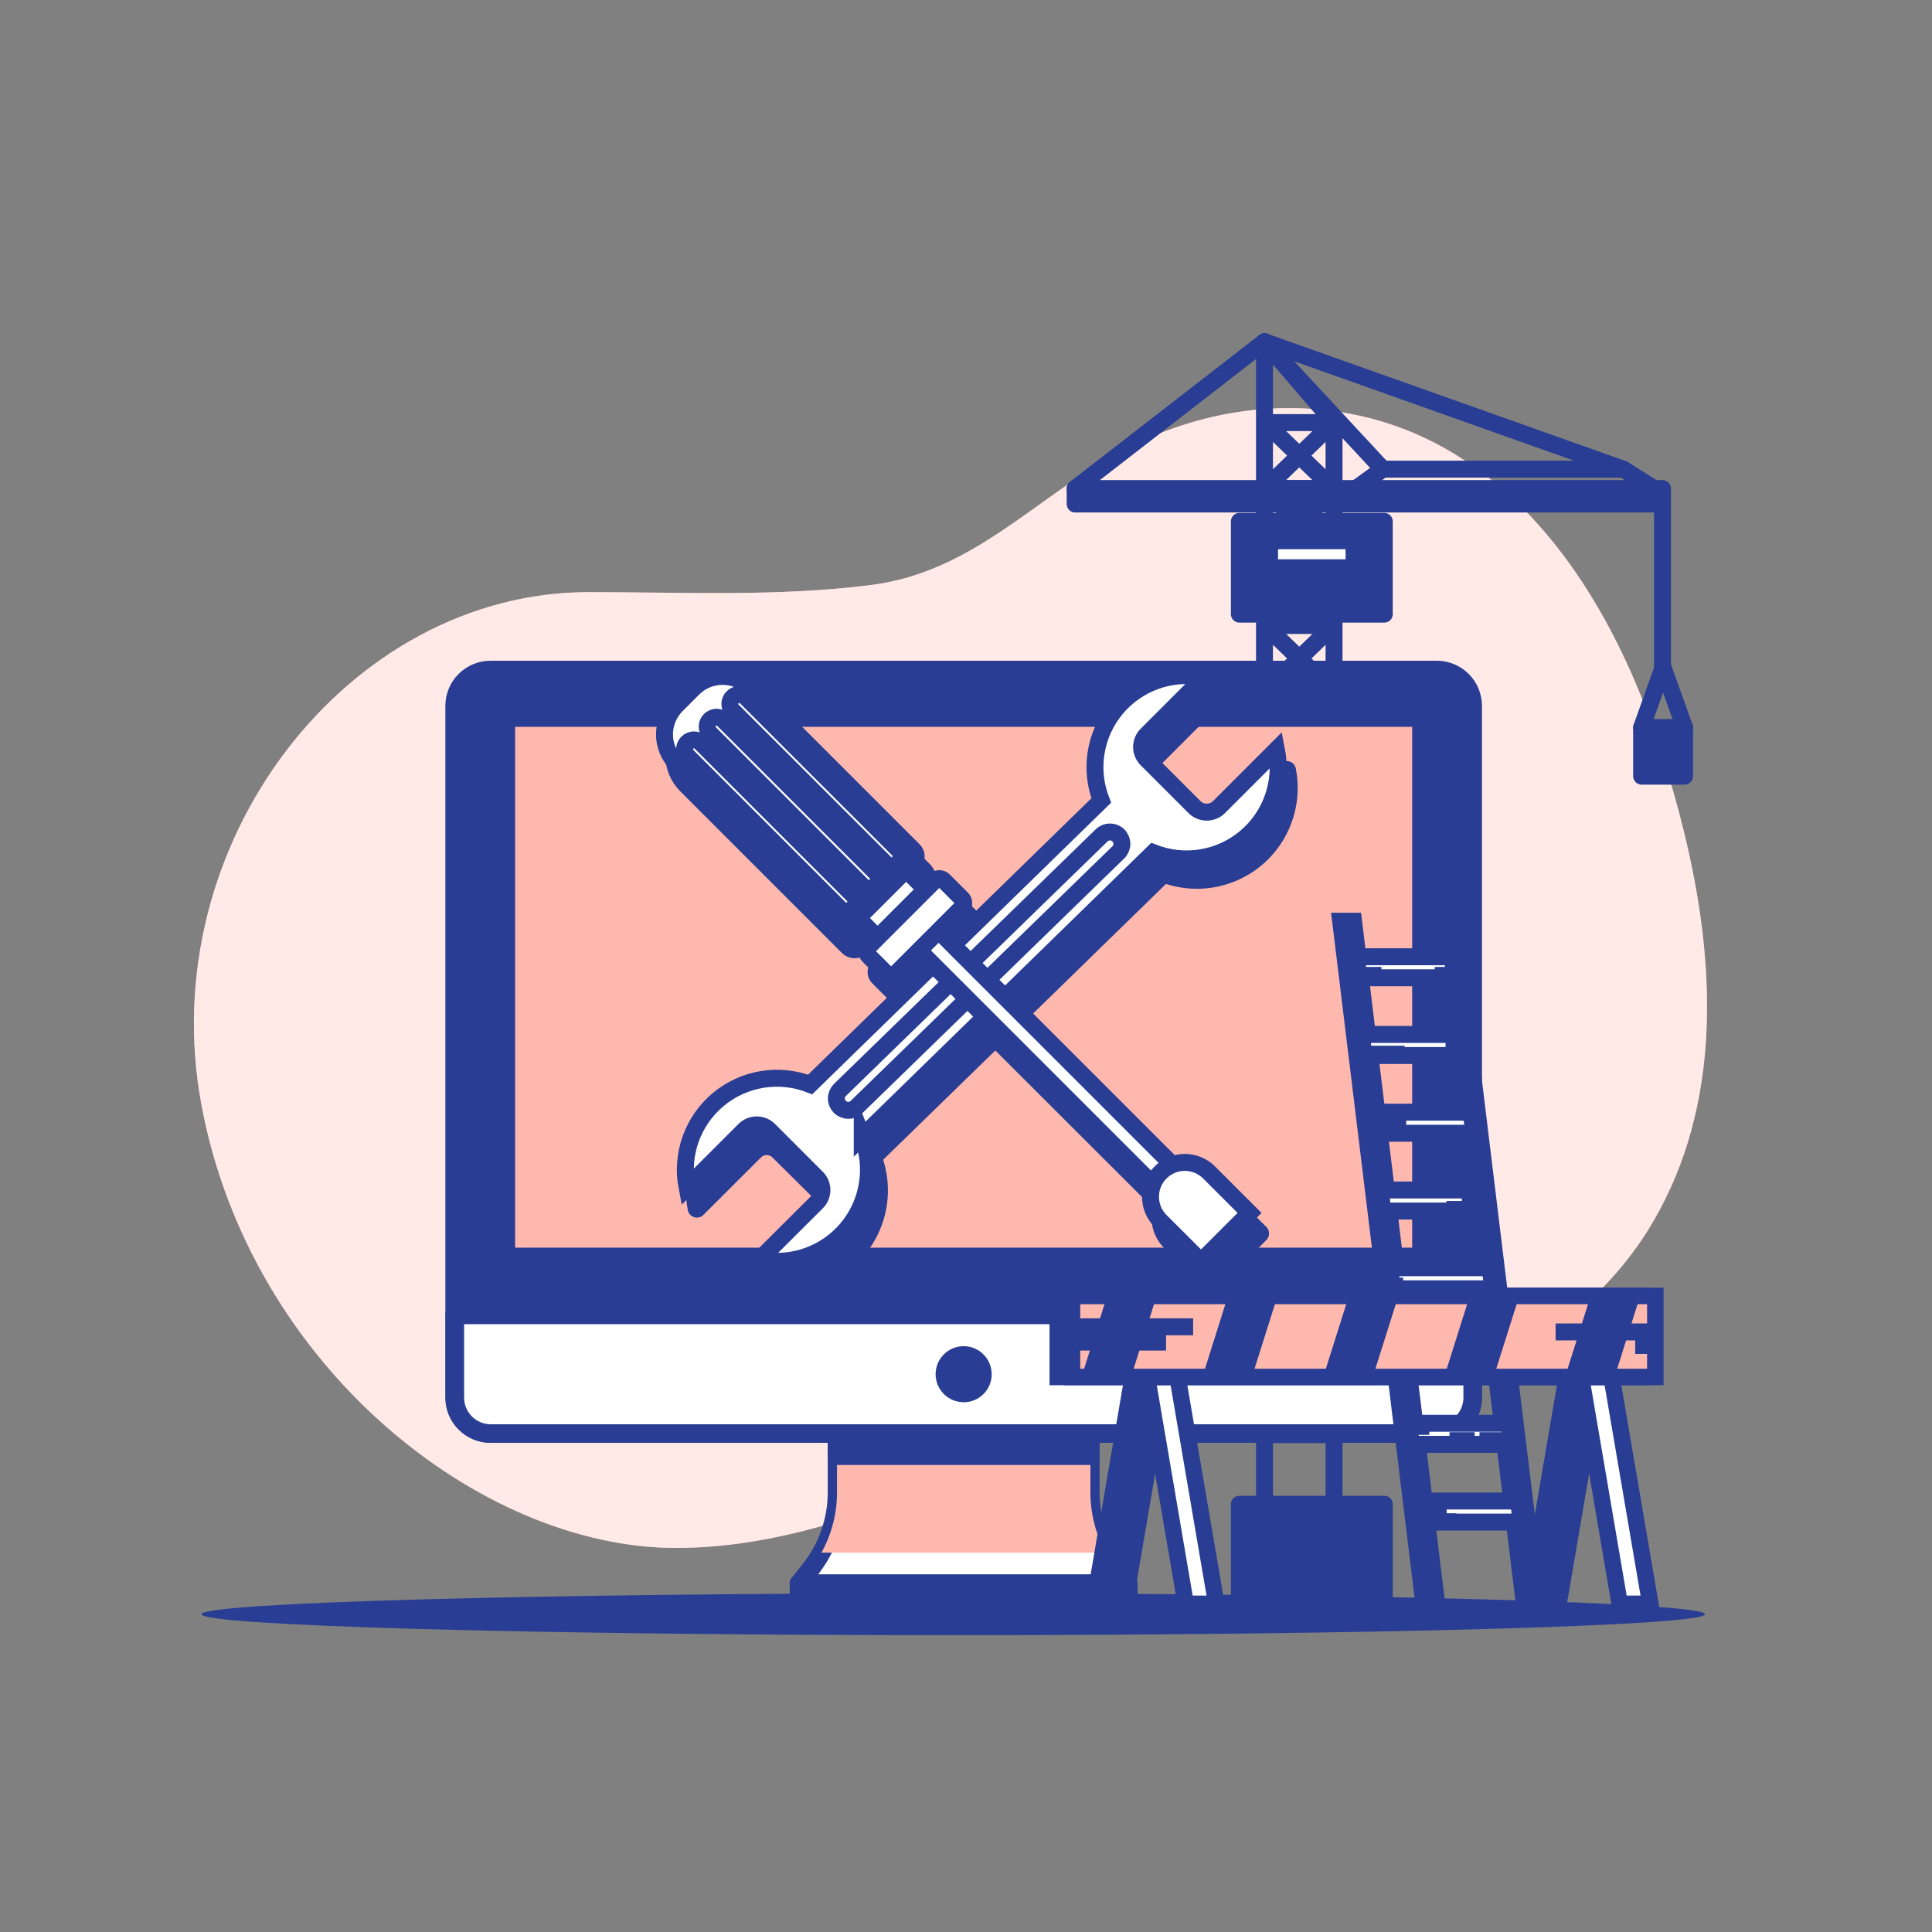 <svg width="114" height="114" viewBox="0 0 114 114" fill="none" xmlns="http://www.w3.org/2000/svg">
<rect x="0" y="0" width="114" height="114" fill="#808080" stroke="none"/>
<path d="M100.639 61.733C101.095 55.634 99.672 49.262 97.757 43.584C94.914 35.148 89.397 26.498 80.101 24.503C74.741 23.363 69.287 24.585 64.693 27.467C60.272 30.242 56.827 33.824 51.394 34.519C45.899 35.221 40.26 34.939 34.736 34.939C20.534 34.939 9.006 49.759 11.888 65.197C14.77 80.635 28.354 91.337 39.882 91.337C50.24 91.337 58.76 85.165 68.61 83.507C73.489 82.686 78.386 83.658 83.215 82.427C88.826 80.995 94.102 77.579 97.212 72.634C99.319 69.266 100.35 65.552 100.639 61.733Z" fill="#FFB8AE"/>
<path opacity="0.7" d="M100.639 61.733C101.095 55.634 99.672 49.262 97.757 43.584C94.914 35.148 89.397 26.498 80.101 24.503C74.741 23.363 69.287 24.585 64.693 27.467C60.272 30.242 56.827 33.824 51.394 34.519C45.899 35.221 40.26 34.939 34.736 34.939C20.534 34.939 9.006 49.759 11.888 65.197C14.77 80.635 28.354 91.337 39.882 91.337C50.24 91.337 58.76 85.165 68.61 83.507C73.489 82.686 78.386 83.658 83.215 82.427C88.826 80.995 94.102 77.579 97.212 72.634C99.319 69.266 100.35 65.552 100.639 61.733Z" fill="white"/>
<path d="M56.245 96.485C80.743 96.485 100.603 95.932 100.603 95.249C100.603 94.567 80.743 94.013 56.245 94.013C31.747 94.013 11.888 94.567 11.888 95.249C11.888 95.932 31.747 96.485 56.245 96.485Z" fill="#283D93"/>
<path d="M78.717 94.123H74.613V20.164L78.717 24.936V94.123Z" stroke="#283D93" stroke-linecap="round" stroke-linejoin="round"/>
<path d="M74.652 76.708H78.678L74.652 72.816H78.678L74.652 76.708Z" stroke="#283D93" stroke-linecap="round" stroke-linejoin="round"/>
<path d="M74.652 72.718H78.678L74.652 68.826H78.678L74.652 72.718Z" stroke="#283D93" stroke-linecap="round" stroke-linejoin="round"/>
<path d="M74.652 84.654H78.678L74.652 80.762H78.678L74.652 84.654Z" stroke="#283D93" stroke-linecap="round" stroke-linejoin="round"/>
<path d="M74.652 80.664H78.678L74.652 76.772H78.678L74.652 80.664Z" stroke="#283D93" stroke-linecap="round" stroke-linejoin="round"/>
<path d="M74.652 68.728H78.678L74.652 64.836H78.678L74.652 68.728Z" stroke="#283D93" stroke-linecap="round" stroke-linejoin="round"/>
<path d="M74.652 64.738H78.678L74.652 60.846H78.678L74.652 64.738Z" stroke="#283D93" stroke-linecap="round" stroke-linejoin="round"/>
<path d="M74.652 60.748H78.678L74.652 56.856H78.678L74.652 60.748Z" stroke="#283D93" stroke-linecap="round" stroke-linejoin="round"/>
<path d="M74.652 56.758H78.678L74.652 52.867H78.678L74.652 56.758Z" stroke="#283D93" stroke-linecap="round" stroke-linejoin="round"/>
<path d="M74.652 52.768H78.678L74.652 48.876H78.678L74.652 52.768Z" stroke="#283D93" stroke-linecap="round" stroke-linejoin="round"/>
<path d="M74.652 48.778H78.678L74.652 44.886H78.678L74.652 48.778Z" stroke="#283D93" stroke-linecap="round" stroke-linejoin="round"/>
<path d="M74.652 44.788H78.678L74.652 40.896H78.678L74.652 44.788Z" stroke="#283D93" stroke-linecap="round" stroke-linejoin="round"/>
<path d="M74.652 40.798H78.678L74.652 36.906H78.678L74.652 40.798Z" stroke="#283D93" stroke-linecap="round" stroke-linejoin="round"/>
<path d="M74.652 36.808H78.678L74.652 32.916H78.678L74.652 36.808Z" stroke="#283D93" stroke-linecap="round" stroke-linejoin="round"/>
<path d="M74.652 32.818H78.678L74.652 28.926H78.678L74.652 32.818Z" stroke="#283D93" stroke-linecap="round" stroke-linejoin="round"/>
<path d="M74.652 28.828H78.678L74.652 24.936H78.678L74.652 28.828Z" stroke="#283D93" stroke-linecap="round" stroke-linejoin="round"/>
<path d="M97.769 28.936L95.781 27.684H81.594L79.862 28.936H97.769Z" stroke="#283D93" stroke-linecap="round" stroke-linejoin="round"/>
<path d="M98.097 28.828H63.441V29.74H98.097V28.828Z" fill="#283D93" stroke="#283D93" stroke-linecap="round" stroke-linejoin="round"/>
<path d="M95.78 27.684L74.613 20.164L81.594 27.684" stroke="#283D93" stroke-linecap="round" stroke-linejoin="round"/>
<path d="M74.613 20.164L63.441 28.828" stroke="#283D93" stroke-linecap="round" stroke-linejoin="round"/>
<path d="M81.681 30.766H73.131V36.238H81.681V30.766Z" fill="#283D93" stroke="#283D93" stroke-linecap="round" stroke-linejoin="round"/>
<path d="M81.681 88.76H73.131V94.233H81.681V88.76Z" fill="#283D93" stroke="#283D93" stroke-linecap="round" stroke-linejoin="round"/>
<path d="M79.898 31.906H74.912V33.502H79.898V31.906Z" fill="white" stroke="#283D93" stroke-linecap="round" stroke-linejoin="round"/>
<path d="M98.097 29.74V39.572" stroke="#283D93" stroke-linecap="round" stroke-linejoin="round"/>
<path d="M99.399 42.928H96.866V45.798H99.399V42.928Z" fill="#283D93" stroke="#283D93" stroke-linecap="round" stroke-linejoin="round"/>
<path d="M96.866 42.928L98.131 39.385L99.399 42.928" stroke="#283D93" stroke-linecap="round" stroke-linejoin="round"/>
<path d="M64.335 88.063V82.992H49.389V88.067C49.387 89.724 48.824 91.331 47.793 92.627L47.139 93.453H66.576L65.919 92.627C64.892 91.328 64.334 89.719 64.335 88.063Z" fill="white" stroke="#283D93" stroke-width="1.095" stroke-linecap="round" stroke-linejoin="round"/>
<g style="mix-blend-mode:multiply">
<path d="M48.471 91.617H65.254C64.653 90.529 64.34 89.306 64.341 88.063V82.992H49.389V88.067C49.388 89.309 49.072 90.531 48.471 91.617Z" fill="#FFB8AE"/>
</g>
<path d="M64.335 83.751H49.389V85.894H64.335V83.751Z" fill="#283D93" stroke="#283D93" stroke-width="1.095" stroke-linecap="round" stroke-linejoin="round"/>
<path d="M84.779 39.535H28.945C27.775 39.535 26.826 40.483 26.826 41.653V82.47C26.826 83.64 27.775 84.588 28.945 84.588H84.779C85.949 84.588 86.898 83.64 86.898 82.47V41.653C86.898 40.483 85.949 39.535 84.779 39.535Z" fill="#283D93" stroke="#283D93" stroke-width="1.095" stroke-linecap="round" stroke-linejoin="round"/>
<path d="M26.826 77.586H86.898V82.47C86.898 83.032 86.674 83.57 86.277 83.968C85.88 84.365 85.341 84.588 84.779 84.588H28.956C28.394 84.588 27.855 84.365 27.458 83.968C27.061 83.57 26.838 83.032 26.838 82.47V77.586H26.826Z" fill="white" stroke="#283D93" stroke-width="1.095" stroke-linecap="round" stroke-linejoin="round"/>
<path d="M83.874 42.34H29.847V74.168H83.874V42.34Z" fill="#FFB8AE" stroke="#283D93" stroke-width="1.095" stroke-linecap="round" stroke-linejoin="round"/>
<path d="M57.969 81.088C57.969 80.869 57.905 80.654 57.783 80.472C57.662 80.289 57.489 80.147 57.286 80.063C57.084 79.979 56.861 79.956 56.646 79.999C56.431 80.041 56.233 80.147 56.078 80.302C55.923 80.456 55.817 80.654 55.774 80.869C55.731 81.084 55.753 81.307 55.837 81.509C55.921 81.712 56.063 81.885 56.245 82.007C56.427 82.129 56.642 82.194 56.861 82.194C57.006 82.194 57.15 82.166 57.285 82.11C57.419 82.055 57.541 81.974 57.644 81.871C57.747 81.768 57.829 81.646 57.884 81.512C57.94 81.377 57.969 81.234 57.969 81.088Z" fill="#283D93" stroke="#283D93" stroke-width="1.095" stroke-linecap="round" stroke-linejoin="round"/>
<path d="M66.581 93.45H47.146V94.356H66.581V93.45Z" fill="white" stroke="#283D93" stroke-width="1.095" stroke-linecap="round" stroke-linejoin="round"/>
<path d="M74.444 50.315C75.07 49.688 75.532 48.917 75.791 48.069C76.049 47.222 76.094 46.324 75.924 45.454L72.534 48.844C72.341 49.036 72.08 49.144 71.809 49.144C71.537 49.144 71.276 49.036 71.084 48.844L68.266 46.026C68.17 45.931 68.094 45.818 68.043 45.693C67.991 45.569 67.964 45.435 67.964 45.3C67.964 45.165 67.991 45.032 68.043 44.907C68.094 44.782 68.17 44.669 68.266 44.574L71.653 41.186C70.704 41.001 69.722 41.073 68.81 41.397C67.898 41.72 67.09 42.282 66.47 43.025C65.849 43.767 65.439 44.662 65.283 45.617C65.126 46.572 65.229 47.551 65.58 48.452L56.831 57L55.988 56.154L57.356 54.786C57.426 54.715 57.465 54.619 57.465 54.519C57.465 54.42 57.426 54.324 57.356 54.253L56.289 53.186C56.218 53.115 56.123 53.076 56.023 53.076C55.923 53.076 55.828 53.115 55.757 53.186L55.224 53.719L54.068 52.565L54.513 52.121C54.607 52.026 54.66 51.898 54.66 51.765C54.66 51.632 54.607 51.504 54.513 51.409L44.966 41.863C44.739 41.635 44.469 41.455 44.171 41.331C43.874 41.208 43.555 41.145 43.233 41.145C42.911 41.145 42.593 41.208 42.295 41.331C41.998 41.455 41.728 41.635 41.501 41.863L40.525 42.839C40.297 43.066 40.116 43.336 39.993 43.633C39.87 43.93 39.806 44.249 39.806 44.571C39.806 44.892 39.87 45.211 39.993 45.508C40.116 45.805 40.297 46.075 40.525 46.302L50.071 55.851C50.166 55.945 50.293 55.998 50.427 55.998C50.56 55.998 50.688 55.945 50.782 55.851L51.227 55.406L52.381 56.562L51.849 57.093C51.814 57.128 51.786 57.17 51.767 57.216C51.748 57.262 51.739 57.311 51.739 57.36C51.739 57.41 51.748 57.459 51.767 57.505C51.786 57.55 51.814 57.592 51.849 57.627L52.914 58.694C52.985 58.764 53.081 58.803 53.181 58.803C53.281 58.803 53.377 58.764 53.448 58.694L54.816 57.326L55.646 58.156L48.391 65.224C47.489 64.873 46.51 64.771 45.555 64.928C44.6 65.084 43.705 65.494 42.963 66.114C42.22 66.735 41.658 67.543 41.334 68.455C41.01 69.366 40.937 70.348 41.122 71.298L44.512 67.91C44.608 67.814 44.721 67.739 44.846 67.687C44.97 67.635 45.104 67.609 45.239 67.609C45.373 67.609 45.507 67.635 45.632 67.687C45.756 67.739 45.87 67.814 45.965 67.91L48.792 70.71C48.888 70.805 48.963 70.918 49.015 71.043C49.067 71.167 49.093 71.301 49.093 71.436C49.093 71.571 49.067 71.704 49.015 71.829C48.963 71.954 48.888 72.067 48.792 72.162L45.404 75.55C46.353 75.735 47.335 75.662 48.247 75.339C49.159 75.015 49.967 74.453 50.588 73.711C51.208 72.969 51.618 72.074 51.775 71.119C51.932 70.165 51.83 69.186 51.48 68.284L58.735 61.216L68.628 71.097C68.486 71.464 68.453 71.863 68.534 72.248C68.615 72.632 68.806 72.985 69.084 73.263L71.471 75.65L74.335 72.784L71.948 70.4C71.67 70.122 71.317 69.931 70.932 69.85C70.548 69.769 70.148 69.801 69.782 69.944L59.905 60.067L68.662 51.528C69.64 51.908 70.707 51.996 71.734 51.781C72.76 51.566 73.702 51.056 74.444 50.315Z" fill="#283D93" stroke="#283D93" stroke-width="1.095" stroke-linecap="round" stroke-linejoin="round"/>
<path d="M50.878 67.069L68.053 50.313C68.956 50.664 69.936 50.767 70.891 50.61C71.847 50.453 72.743 50.043 73.485 49.421C74.228 48.8 74.79 47.991 75.112 47.078C75.435 46.165 75.507 45.182 75.32 44.232L71.932 47.62C71.837 47.716 71.723 47.791 71.599 47.843C71.474 47.895 71.341 47.921 71.206 47.921C71.071 47.921 70.937 47.895 70.812 47.843C70.688 47.791 70.575 47.716 70.479 47.62L67.661 44.802C67.566 44.707 67.49 44.594 67.439 44.47C67.387 44.345 67.36 44.212 67.36 44.077C67.36 43.942 67.387 43.809 67.439 43.684C67.49 43.56 67.566 43.447 67.661 43.352L71.049 39.962C70.099 39.776 69.117 39.85 68.205 40.174C67.293 40.498 66.485 41.061 65.865 41.804C65.245 42.547 64.835 43.443 64.68 44.398C64.524 45.354 64.628 46.333 64.98 47.235L47.805 63.991C46.903 63.64 45.924 63.537 44.969 63.694C44.015 63.85 43.119 64.26 42.377 64.881C41.635 65.501 41.073 66.309 40.749 67.221C40.426 68.133 40.353 69.115 40.538 70.064L43.926 66.676C44.022 66.581 44.135 66.505 44.26 66.454C44.384 66.402 44.518 66.375 44.653 66.375C44.788 66.375 44.921 66.402 45.046 66.454C45.17 66.505 45.284 66.581 45.379 66.676L48.197 69.495C48.292 69.59 48.368 69.703 48.42 69.827C48.471 69.951 48.498 70.085 48.498 70.219C48.498 70.354 48.471 70.488 48.42 70.612C48.368 70.737 48.292 70.85 48.197 70.945L44.802 74.328C45.752 74.513 46.733 74.44 47.645 74.117C48.557 73.793 49.365 73.231 49.986 72.489C50.606 71.747 51.017 70.852 51.174 69.897C51.331 68.943 51.228 67.963 50.878 67.062V67.069Z" fill="white" stroke="#283D93" stroke-miterlimit="10"/>
<path d="M49.556 65.311C49.425 65.179 49.351 65.001 49.351 64.815C49.351 64.629 49.425 64.45 49.556 64.319L64.998 49.296C65.13 49.164 65.309 49.091 65.495 49.091C65.682 49.091 65.86 49.164 65.992 49.296C66.124 49.428 66.198 49.606 66.198 49.793C66.198 49.979 66.124 50.158 65.992 50.29L50.55 65.311C50.418 65.442 50.239 65.516 50.053 65.516C49.867 65.516 49.688 65.442 49.556 65.311Z" fill="white" stroke="#283D93" stroke-miterlimit="10"/>
<path d="M54.136 53.684L52.981 54.838L69.637 71.494L70.791 70.339L54.136 53.684Z" fill="white" stroke="#283D93" stroke-miterlimit="10"/>
<path d="M73.731 71.569L70.867 74.433L68.48 72.048C68.1 71.668 67.886 71.153 67.886 70.615C67.886 70.078 68.1 69.562 68.48 69.182C68.668 68.994 68.891 68.845 69.137 68.743C69.382 68.641 69.646 68.589 69.912 68.589C70.178 68.589 70.441 68.641 70.687 68.743C70.932 68.845 71.156 68.994 71.344 69.182L73.731 71.569Z" fill="white" stroke="#283D93" stroke-miterlimit="10"/>
<path d="M52.582 50.442L49.74 53.285L52.048 55.593L54.891 52.751L52.582 50.442Z" fill="white" stroke="#283D93" stroke-miterlimit="10"/>
<path d="M39.926 41.605L40.903 40.628C41.13 40.401 41.4 40.22 41.697 40.097C41.994 39.974 42.313 39.911 42.634 39.911C42.956 39.911 43.274 39.974 43.571 40.097C43.868 40.22 44.139 40.401 44.366 40.628L53.913 50.175C54.007 50.27 54.06 50.397 54.06 50.53C54.06 50.663 54.007 50.791 53.913 50.885L50.183 54.615C50.089 54.709 49.961 54.762 49.828 54.762C49.695 54.762 49.567 54.709 49.473 54.615L39.926 45.068C39.467 44.609 39.209 43.986 39.209 43.336C39.209 42.687 39.467 42.064 39.926 41.605Z" fill="white" stroke="#283D93" stroke-miterlimit="10"/>
<path d="M55.156 51.954L51.248 55.862C51.102 56.009 51.102 56.247 51.248 56.394L52.316 57.461C52.463 57.608 52.701 57.608 52.848 57.461L56.756 53.553C56.903 53.406 56.903 53.168 56.756 53.021L55.688 51.954C55.541 51.807 55.303 51.807 55.156 51.954Z" fill="white" stroke="#283D93" stroke-miterlimit="10"/>
<path d="M50.716 53.197L49.932 53.983L40.557 44.608C40.452 44.504 40.394 44.362 40.394 44.215C40.394 44.067 40.452 43.926 40.557 43.822C40.608 43.77 40.669 43.728 40.737 43.7C40.804 43.672 40.877 43.658 40.95 43.658C41.023 43.658 41.096 43.672 41.163 43.7C41.23 43.728 41.292 43.77 41.343 43.822L50.716 53.197Z" fill="white" stroke="#283D93" stroke-miterlimit="10"/>
<path d="M52.055 51.858L51.266 52.645L41.89 43.27C41.786 43.165 41.727 43.024 41.727 42.876C41.727 42.729 41.786 42.587 41.89 42.483C41.942 42.431 42.003 42.39 42.071 42.362C42.138 42.334 42.211 42.319 42.284 42.319C42.357 42.319 42.429 42.334 42.497 42.362C42.564 42.39 42.626 42.431 42.677 42.483L52.055 51.858Z" fill="white" stroke="#283D93" stroke-miterlimit="10"/>
<path d="M53.393 50.52L52.604 51.3L43.229 41.931C43.124 41.827 43.066 41.686 43.066 41.538C43.066 41.391 43.124 41.249 43.229 41.145C43.28 41.093 43.342 41.052 43.409 41.023C43.477 40.995 43.549 40.981 43.622 40.981C43.695 40.981 43.768 40.995 43.835 41.023C43.903 41.052 43.964 41.093 44.015 41.145L53.393 50.52Z" fill="white" stroke="#283D93" stroke-miterlimit="10"/>
<path d="M84.775 94.636H84.016L79.107 54.357H79.868L84.775 94.636Z" fill="white" stroke="#283D93" stroke-miterlimit="10"/>
<path d="M90.703 94.636H89.944L85.035 54.357H85.796L90.703 94.636Z" fill="white" stroke="#283D93" stroke-miterlimit="10"/>
<path d="M85.844 57.695H79.919L79.766 56.453H85.694L85.844 57.695Z" fill="white" stroke="#283D93" stroke-miterlimit="10"/>
<path d="M86.403 62.283H80.477L80.327 61.04H86.252L86.403 62.283Z" fill="white" stroke="#283D93" stroke-miterlimit="10"/>
<path d="M86.964 66.87H81.036L80.885 65.627H86.811L86.964 66.87Z" fill="white" stroke="#283D93" stroke-miterlimit="10"/>
<path d="M87.522 71.46H81.597L81.444 70.217H87.37L87.522 71.46Z" fill="white" stroke="#283D93" stroke-miterlimit="10"/>
<path d="M88.081 76.047H82.155L82.002 74.804H87.928L88.081 76.047Z" fill="white" stroke="#283D93" stroke-miterlimit="10"/>
<path d="M88.64 80.635H82.714L82.564 79.392H88.489L88.64 80.635Z" fill="white" stroke="#283D93" stroke-miterlimit="10"/>
<path d="M89.198 85.224H83.273L83.122 83.981H89.048L89.198 85.224Z" fill="white" stroke="#283D93" stroke-miterlimit="10"/>
<path d="M89.759 89.811H83.831L83.681 88.569H89.606L89.759 89.811Z" fill="white" stroke="#283D93" stroke-miterlimit="10"/>
<path d="M79.827 56.941H80.603" stroke="#283D93" stroke-width="0.5" stroke-miterlimit="10"/>
<path d="M80.01 57.305H81.514" stroke="#283D93" stroke-width="0.5" stroke-miterlimit="10"/>
<path d="M85.753 57.305H84.659" stroke="#283D93" stroke-width="0.5" stroke-miterlimit="10"/>
<path d="M86.3 61.726H85.297" stroke="#283D93" stroke-width="0.5" stroke-miterlimit="10"/>
<path d="M80.557 61.954H82.882" stroke="#283D93" stroke-width="0.5" stroke-miterlimit="10"/>
<path d="M80.968 66.239H82.974" stroke="#283D93" stroke-width="0.5" stroke-miterlimit="10"/>
<path d="M81.059 66.603H82.153" stroke="#283D93" stroke-width="0.5" stroke-miterlimit="10"/>
<path d="M87.484 70.751H86.255" stroke="#283D93" stroke-width="0.5" stroke-miterlimit="10"/>
<path d="M87.395 71.115H85.343" stroke="#283D93" stroke-width="0.5" stroke-miterlimit="10"/>
<path d="M89.18 84.757H87.299" stroke="#283D93" stroke-width="0.5" stroke-miterlimit="10"/>
<path d="M83.195 84.415H84.335" stroke="#283D93" stroke-width="0.5" stroke-miterlimit="10"/>
<path d="M87.014 84.757H85.532" stroke="#283D93" stroke-width="0.5" stroke-miterlimit="10"/>
<path d="M83.765 89.146H85.361" stroke="#283D93" stroke-width="0.5" stroke-miterlimit="10"/>
<path d="M84.107 89.545H85.931" stroke="#283D93" stroke-width="0.5" stroke-miterlimit="10"/>
<path d="M82.283 75.637H82.796" stroke="#283D93" stroke-width="0.5" stroke-miterlimit="10"/>
<path d="M66.355 94.636H64.552L66.957 80.543H68.763L66.355 94.636Z" fill="#283D93" stroke="#283D93" stroke-width="0.973" stroke-miterlimit="10"/>
<path d="M69.964 94.636H71.77L69.362 80.543H67.559L69.964 94.636Z" fill="white" stroke="#283D93" stroke-width="0.973" stroke-miterlimit="10"/>
<path d="M91.964 94.636H90.16L92.566 80.543H94.369L91.964 94.636Z" fill="#283D93" stroke="#283D93" stroke-width="0.973" stroke-miterlimit="10"/>
<path d="M95.573 94.636H97.379L94.971 80.543H93.168L95.573 94.636Z" fill="white" stroke="#283D93" stroke-width="0.973" stroke-miterlimit="10"/>
<path d="M96.836 76.469H62.415V81.25H96.836V76.469Z" fill="#FFB8AE" stroke="#283D93" stroke-width="0.973" stroke-miterlimit="10"/>
<path d="M97.675 76.469H63.254V81.25H97.675V76.469Z" fill="#FFB8AE" stroke="#283D93" stroke-width="0.973" stroke-miterlimit="10"/>
<path d="M63.817 81.25H66.738L68.247 76.469H65.326L63.817 81.25Z" fill="#283D93"/>
<path d="M75.381 76.469H72.458L70.949 81.25H73.872L75.381 76.469Z" fill="#283D93"/>
<path d="M96.779 76.469H93.856L92.347 81.25H95.27L96.779 76.469Z" fill="#283D93"/>
<path d="M89.645 76.469H86.724L85.215 81.25H88.136L89.645 76.469Z" fill="#283D93"/>
<path d="M82.513 76.469H79.59L78.081 81.25H81.004L82.513 76.469Z" fill="#283D93"/>
<path d="M97.486 78.592H91.79" stroke="#283D93" stroke-miterlimit="10"/>
<path d="M97.386 79.39H96.487" stroke="#283D93" stroke-miterlimit="10"/>
<path d="M63.108 79.191H68.804" stroke="#283D93" stroke-miterlimit="10"/>
<path d="M63.206 78.29H70.402" stroke="#283D93" stroke-miterlimit="10"/>
</svg>
